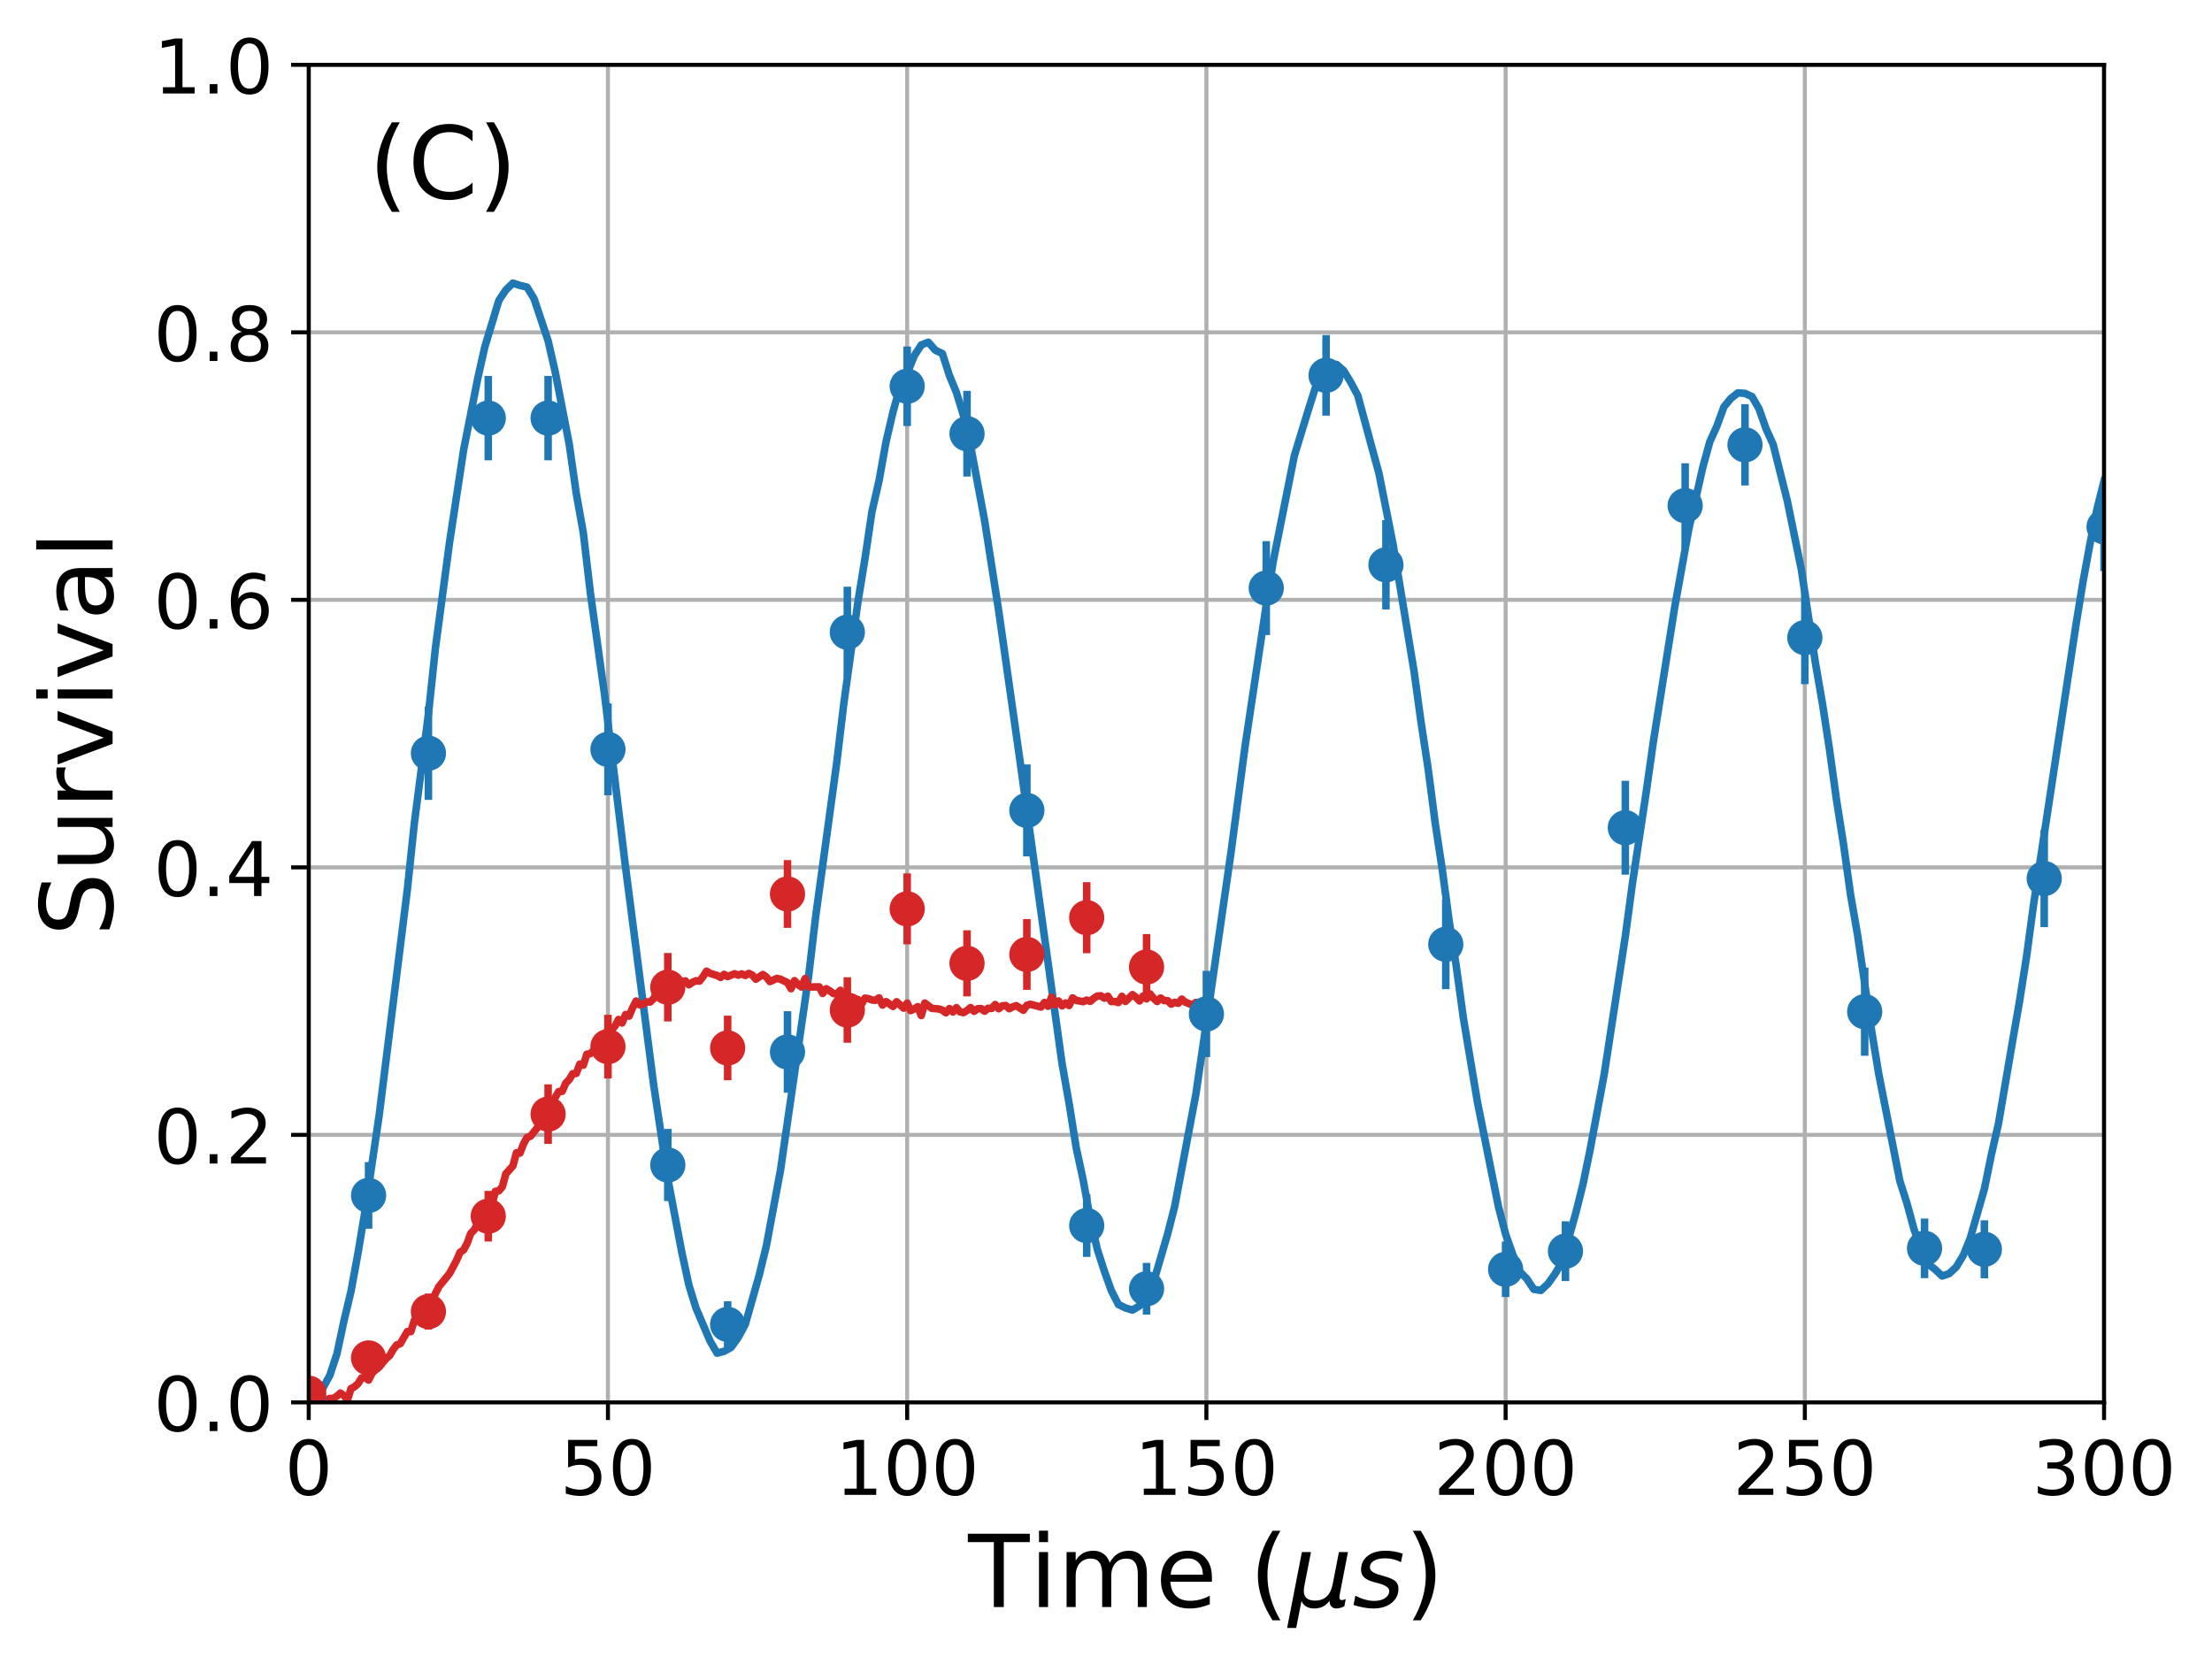 <?xml version="1.0" encoding="utf-8" standalone="no"?>
<!DOCTYPE svg PUBLIC "-//W3C//DTD SVG 1.1//EN"
  "http://www.w3.org/Graphics/SVG/1.1/DTD/svg11.dtd">
<!-- Created with matplotlib (http://matplotlib.org/) -->
<svg height="331pt" version="1.1" viewBox="0 0 440 331" width="440pt" xmlns="http://www.w3.org/2000/svg" xmlns:xlink="http://www.w3.org/1999/xlink">
 <defs>
  <style type="text/css">
*{stroke-linecap:butt;stroke-linejoin:round;}
  </style>
 </defs>
 <g id="figure_1">
  <g id="patch_1">
   <path d="M 0 331.128 
L 440.047 331.128 
L 440.047 0 
L 0 0 
z
" style="fill:none;"/>
  </g>
  <g id="axes_1">
   <g id="patch_2">
    <path d="M 61.411 279.011 
L 418.531 279.011 
L 418.531 12.899 
L 61.411 12.899 
z
" style="fill:none;"/>
   </g>
   <g id="matplotlib.axis_1">
    <g id="xtick_1">
     <g id="line2d_1">
      <path clip-path="url(#p29f4dc6e3b)" d="M 61.411 279.011 
L 61.411 12.899 
" style="fill:none;stroke:#b0b0b0;stroke-linecap:square;stroke-width:0.8;"/>
     </g>
     <g id="line2d_2">
      <defs>
       <path d="M 0 0 
L 0 3.5 
" id="m2852951ab7" style="stroke:#000000;stroke-width:0.8;"/>
      </defs>
      <g>
       <use style="stroke:#000000;stroke-width:0.8;" x="61.411" xlink:href="#m2852951ab7" y="279.011"/>
      </g>
     </g>
     <g id="text_1">
      <!-- 0 -->
      <defs>
       <path d="M 31.781 66.406 
Q 24.172 66.406 20.328 58.906 
Q 16.5 51.422 16.5 36.375 
Q 16.5 21.391 20.328 13.891 
Q 24.172 6.391 31.781 6.391 
Q 39.453 6.391 43.281 13.891 
Q 47.125 21.391 47.125 36.375 
Q 47.125 51.422 43.281 58.906 
Q 39.453 66.406 31.781 66.406 
z
M 31.781 74.219 
Q 44.047 74.219 50.516 64.516 
Q 56.984 54.828 56.984 36.375 
Q 56.984 17.969 50.516 8.266 
Q 44.047 -1.422 31.781 -1.422 
Q 19.531 -1.422 13.062 8.266 
Q 6.594 17.969 6.594 36.375 
Q 6.594 54.828 13.062 64.516 
Q 19.531 74.219 31.781 74.219 
z
" id="DejaVuSans-30"/>
      </defs>
      <g transform="translate(56.639 297.408)scale(0.15 -0.15)">
       <use xlink:href="#DejaVuSans-30"/>
      </g>
     </g>
    </g>
    <g id="xtick_2">
     <g id="line2d_3">
      <path clip-path="url(#p29f4dc6e3b)" d="M 120.931 279.011 
L 120.931 12.899 
" style="fill:none;stroke:#b0b0b0;stroke-linecap:square;stroke-width:0.8;"/>
     </g>
     <g id="line2d_4">
      <g>
       <use style="stroke:#000000;stroke-width:0.8;" x="120.931" xlink:href="#m2852951ab7" y="279.011"/>
      </g>
     </g>
     <g id="text_2">
      <!-- 50 -->
      <defs>
       <path d="M 10.797 72.906 
L 49.516 72.906 
L 49.516 64.594 
L 19.828 64.594 
L 19.828 46.734 
Q 21.969 47.469 24.109 47.828 
Q 26.266 48.188 28.422 48.188 
Q 40.625 48.188 47.75 41.5 
Q 54.891 34.812 54.891 23.391 
Q 54.891 11.625 47.562 5.094 
Q 40.234 -1.422 26.906 -1.422 
Q 22.312 -1.422 17.547 -0.641 
Q 12.797 0.141 7.719 1.703 
L 7.719 11.625 
Q 12.109 9.234 16.797 8.062 
Q 21.484 6.891 26.703 6.891 
Q 35.156 6.891 40.078 11.328 
Q 45.016 15.766 45.016 23.391 
Q 45.016 31 40.078 35.438 
Q 35.156 39.891 26.703 39.891 
Q 22.75 39.891 18.812 39.016 
Q 14.891 38.141 10.797 36.281 
z
" id="DejaVuSans-35"/>
      </defs>
      <g transform="translate(111.387 297.408)scale(0.15 -0.15)">
       <use xlink:href="#DejaVuSans-35"/>
       <use x="63.623" xlink:href="#DejaVuSans-30"/>
      </g>
     </g>
    </g>
    <g id="xtick_3">
     <g id="line2d_5">
      <path clip-path="url(#p29f4dc6e3b)" d="M 180.451 279.011 
L 180.451 12.899 
" style="fill:none;stroke:#b0b0b0;stroke-linecap:square;stroke-width:0.8;"/>
     </g>
     <g id="line2d_6">
      <g>
       <use style="stroke:#000000;stroke-width:0.8;" x="180.451" xlink:href="#m2852951ab7" y="279.011"/>
      </g>
     </g>
     <g id="text_3">
      <!-- 100 -->
      <defs>
       <path d="M 12.406 8.297 
L 28.516 8.297 
L 28.516 63.922 
L 10.984 60.406 
L 10.984 69.391 
L 28.422 72.906 
L 38.281 72.906 
L 38.281 8.297 
L 54.391 8.297 
L 54.391 0 
L 12.406 0 
z
" id="DejaVuSans-31"/>
      </defs>
      <g transform="translate(166.135 297.408)scale(0.15 -0.15)">
       <use xlink:href="#DejaVuSans-31"/>
       <use x="63.623" xlink:href="#DejaVuSans-30"/>
       <use x="127.246" xlink:href="#DejaVuSans-30"/>
      </g>
     </g>
    </g>
    <g id="xtick_4">
     <g id="line2d_7">
      <path clip-path="url(#p29f4dc6e3b)" d="M 239.971 279.011 
L 239.971 12.899 
" style="fill:none;stroke:#b0b0b0;stroke-linecap:square;stroke-width:0.8;"/>
     </g>
     <g id="line2d_8">
      <g>
       <use style="stroke:#000000;stroke-width:0.8;" x="239.971" xlink:href="#m2852951ab7" y="279.011"/>
      </g>
     </g>
     <g id="text_4">
      <!-- 150 -->
      <g transform="translate(225.655 297.408)scale(0.15 -0.15)">
       <use xlink:href="#DejaVuSans-31"/>
       <use x="63.623" xlink:href="#DejaVuSans-35"/>
       <use x="127.246" xlink:href="#DejaVuSans-30"/>
      </g>
     </g>
    </g>
    <g id="xtick_5">
     <g id="line2d_9">
      <path clip-path="url(#p29f4dc6e3b)" d="M 299.491 279.011 
L 299.491 12.899 
" style="fill:none;stroke:#b0b0b0;stroke-linecap:square;stroke-width:0.8;"/>
     </g>
     <g id="line2d_10">
      <g>
       <use style="stroke:#000000;stroke-width:0.8;" x="299.491" xlink:href="#m2852951ab7" y="279.011"/>
      </g>
     </g>
     <g id="text_5">
      <!-- 200 -->
      <defs>
       <path d="M 19.188 8.297 
L 53.609 8.297 
L 53.609 0 
L 7.328 0 
L 7.328 8.297 
Q 12.938 14.109 22.625 23.891 
Q 32.328 33.688 34.812 36.531 
Q 39.547 41.844 41.422 45.531 
Q 43.312 49.219 43.312 52.781 
Q 43.312 58.594 39.234 62.25 
Q 35.156 65.922 28.609 65.922 
Q 23.969 65.922 18.812 64.312 
Q 13.672 62.703 7.812 59.422 
L 7.812 69.391 
Q 13.766 71.781 18.938 73 
Q 24.125 74.219 28.422 74.219 
Q 39.75 74.219 46.484 68.547 
Q 53.219 62.891 53.219 53.422 
Q 53.219 48.922 51.531 44.891 
Q 49.859 40.875 45.406 35.406 
Q 44.188 33.984 37.641 27.219 
Q 31.109 20.453 19.188 8.297 
z
" id="DejaVuSans-32"/>
      </defs>
      <g transform="translate(285.175 297.408)scale(0.15 -0.15)">
       <use xlink:href="#DejaVuSans-32"/>
       <use x="63.623" xlink:href="#DejaVuSans-30"/>
       <use x="127.246" xlink:href="#DejaVuSans-30"/>
      </g>
     </g>
    </g>
    <g id="xtick_6">
     <g id="line2d_11">
      <path clip-path="url(#p29f4dc6e3b)" d="M 359.011 279.011 
L 359.011 12.899 
" style="fill:none;stroke:#b0b0b0;stroke-linecap:square;stroke-width:0.8;"/>
     </g>
     <g id="line2d_12">
      <g>
       <use style="stroke:#000000;stroke-width:0.8;" x="359.011" xlink:href="#m2852951ab7" y="279.011"/>
      </g>
     </g>
     <g id="text_6">
      <!-- 250 -->
      <g transform="translate(344.695 297.408)scale(0.15 -0.15)">
       <use xlink:href="#DejaVuSans-32"/>
       <use x="63.623" xlink:href="#DejaVuSans-35"/>
       <use x="127.246" xlink:href="#DejaVuSans-30"/>
      </g>
     </g>
    </g>
    <g id="xtick_7">
     <g id="line2d_13">
      <path clip-path="url(#p29f4dc6e3b)" d="M 418.531 279.011 
L 418.531 12.899 
" style="fill:none;stroke:#b0b0b0;stroke-linecap:square;stroke-width:0.8;"/>
     </g>
     <g id="line2d_14">
      <g>
       <use style="stroke:#000000;stroke-width:0.8;" x="418.531" xlink:href="#m2852951ab7" y="279.011"/>
      </g>
     </g>
     <g id="text_7">
      <!-- 300 -->
      <defs>
       <path d="M 40.578 39.312 
Q 47.656 37.797 51.625 33 
Q 55.609 28.219 55.609 21.188 
Q 55.609 10.406 48.188 4.484 
Q 40.766 -1.422 27.094 -1.422 
Q 22.516 -1.422 17.656 -0.516 
Q 12.797 0.391 7.625 2.203 
L 7.625 11.719 
Q 11.719 9.328 16.594 8.109 
Q 21.484 6.891 26.812 6.891 
Q 36.078 6.891 40.938 10.547 
Q 45.797 14.203 45.797 21.188 
Q 45.797 27.641 41.281 31.266 
Q 36.766 34.906 28.719 34.906 
L 20.219 34.906 
L 20.219 43.016 
L 29.109 43.016 
Q 36.375 43.016 40.234 45.922 
Q 44.094 48.828 44.094 54.297 
Q 44.094 59.906 40.109 62.906 
Q 36.141 65.922 28.719 65.922 
Q 24.656 65.922 20.016 65.031 
Q 15.375 64.156 9.812 62.312 
L 9.812 71.094 
Q 15.438 72.656 20.344 73.438 
Q 25.25 74.219 29.594 74.219 
Q 40.828 74.219 47.359 69.109 
Q 53.906 64.016 53.906 55.328 
Q 53.906 49.266 50.438 45.094 
Q 46.969 40.922 40.578 39.312 
z
" id="DejaVuSans-33"/>
      </defs>
      <g transform="translate(404.215 297.408)scale(0.15 -0.15)">
       <use xlink:href="#DejaVuSans-33"/>
       <use x="63.623" xlink:href="#DejaVuSans-30"/>
       <use x="127.246" xlink:href="#DejaVuSans-30"/>
      </g>
     </g>
    </g>
    <g id="text_8">
     <!-- Time ($\mu s$) -->
     <defs>
      <path d="M -0.297 72.906 
L 61.375 72.906 
L 61.375 64.594 
L 35.5 64.594 
L 35.5 0 
L 25.594 0 
L 25.594 64.594 
L -0.297 64.594 
z
" id="DejaVuSans-54"/>
      <path d="M 9.422 54.688 
L 18.406 54.688 
L 18.406 0 
L 9.422 0 
z
M 9.422 75.984 
L 18.406 75.984 
L 18.406 64.594 
L 9.422 64.594 
z
" id="DejaVuSans-69"/>
      <path d="M 52 44.188 
Q 55.375 50.25 60.062 53.125 
Q 64.75 56 71.094 56 
Q 79.641 56 84.281 50.016 
Q 88.922 44.047 88.922 33.016 
L 88.922 0 
L 79.891 0 
L 79.891 32.719 
Q 79.891 40.578 77.094 44.375 
Q 74.312 48.188 68.609 48.188 
Q 61.625 48.188 57.562 43.547 
Q 53.516 38.922 53.516 30.906 
L 53.516 0 
L 44.484 0 
L 44.484 32.719 
Q 44.484 40.625 41.703 44.406 
Q 38.922 48.188 33.109 48.188 
Q 26.219 48.188 22.156 43.531 
Q 18.109 38.875 18.109 30.906 
L 18.109 0 
L 9.078 0 
L 9.078 54.688 
L 18.109 54.688 
L 18.109 46.188 
Q 21.188 51.219 25.484 53.609 
Q 29.781 56 35.688 56 
Q 41.656 56 45.828 52.969 
Q 50 49.953 52 44.188 
z
" id="DejaVuSans-6d"/>
      <path d="M 56.203 29.594 
L 56.203 25.203 
L 14.891 25.203 
Q 15.484 15.922 20.484 11.062 
Q 25.484 6.203 34.422 6.203 
Q 39.594 6.203 44.453 7.469 
Q 49.312 8.734 54.109 11.281 
L 54.109 2.781 
Q 49.266 0.734 44.188 -0.344 
Q 39.109 -1.422 33.891 -1.422 
Q 20.797 -1.422 13.156 6.188 
Q 5.516 13.812 5.516 26.812 
Q 5.516 40.234 12.766 48.109 
Q 20.016 56 32.328 56 
Q 43.359 56 49.781 48.891 
Q 56.203 41.797 56.203 29.594 
z
M 47.219 32.234 
Q 47.125 39.594 43.094 43.984 
Q 39.062 48.391 32.422 48.391 
Q 24.906 48.391 20.391 44.141 
Q 15.875 39.891 15.188 32.172 
z
" id="DejaVuSans-65"/>
      <path id="DejaVuSans-20"/>
      <path d="M 31 75.875 
Q 24.469 64.656 21.281 53.656 
Q 18.109 42.672 18.109 31.391 
Q 18.109 20.125 21.312 9.062 
Q 24.516 -2 31 -13.188 
L 23.188 -13.188 
Q 15.875 -1.703 12.234 9.375 
Q 8.594 20.453 8.594 31.391 
Q 8.594 42.281 12.203 53.312 
Q 15.828 64.359 23.188 75.875 
z
" id="DejaVuSans-28"/>
      <path d="M -1.312 -20.797 
L 13.375 54.688 
L 22.406 54.688 
L 15.766 20.656 
Q 15.578 19.625 15.422 18.359 
Q 15.281 17.094 15.281 15.828 
Q 15.281 11.281 18.141 8.828 
Q 21 6.391 26.312 6.391 
Q 33.547 6.391 37.984 10.484 
Q 42.438 14.594 44 22.797 
L 50.203 54.688 
L 59.188 54.688 
L 51.031 12.641 
Q 50.828 11.719 50.75 11.031 
Q 50.688 10.359 50.688 9.812 
Q 50.688 8.297 51.297 7.594 
Q 51.906 6.891 53.219 6.891 
Q 53.719 6.891 54.562 7.125 
Q 55.422 7.375 56.984 8.016 
L 55.609 0.781 
Q 53.469 -0.297 51.516 -0.859 
Q 49.562 -1.422 47.703 -1.422 
Q 44.484 -1.422 42.656 0.625 
Q 40.828 2.688 40.828 6.297 
Q 38.094 2.391 34.297 0.484 
Q 30.516 -1.422 25.391 -1.422 
Q 20.844 -1.422 17.453 0.672 
Q 14.062 2.781 12.984 6.203 
L 7.719 -20.797 
z
" id="DejaVuSans-Oblique-3bc"/>
      <path d="M 50 53.078 
L 48.297 44.578 
Q 44.734 46.531 40.766 47.5 
Q 36.812 48.484 32.625 48.484 
Q 25.531 48.484 21.453 46.062 
Q 17.391 43.656 17.391 39.5 
Q 17.391 34.672 26.859 32.078 
Q 27.594 31.891 27.938 31.781 
L 30.812 30.906 
Q 39.797 28.422 42.797 25.688 
Q 45.797 22.953 45.797 18.219 
Q 45.797 9.516 38.891 4.047 
Q 31.984 -1.422 20.797 -1.422 
Q 16.453 -1.422 11.672 -0.578 
Q 6.891 0.25 1.125 2 
L 2.875 11.281 
Q 7.812 8.734 12.594 7.422 
Q 17.391 6.109 21.781 6.109 
Q 28.375 6.109 32.5 8.938 
Q 36.625 11.766 36.625 16.109 
Q 36.625 20.797 25.781 23.688 
L 24.859 23.922 
L 21.781 24.703 
Q 14.938 26.516 11.766 29.469 
Q 8.594 32.422 8.594 37.016 
Q 8.594 45.75 15.156 50.875 
Q 21.734 56 33.016 56 
Q 37.453 56 41.672 55.266 
Q 45.906 54.547 50 53.078 
z
" id="DejaVuSans-Oblique-73"/>
      <path d="M 8.016 75.875 
L 15.828 75.875 
Q 23.141 64.359 26.781 53.312 
Q 30.422 42.281 30.422 31.391 
Q 30.422 20.453 26.781 9.375 
Q 23.141 -1.703 15.828 -13.188 
L 8.016 -13.188 
Q 14.5 -2 17.703 9.062 
Q 20.906 20.125 20.906 31.391 
Q 20.906 42.672 17.703 53.656 
Q 14.5 64.656 8.016 75.875 
z
" id="DejaVuSans-29"/>
     </defs>
     <g transform="translate(192.571 319.728)scale(0.2 -0.2)">
      <use transform="translate(0 0.016)" xlink:href="#DejaVuSans-54"/>
      <use transform="translate(61.084 0.016)" xlink:href="#DejaVuSans-69"/>
      <use transform="translate(88.867 0.016)" xlink:href="#DejaVuSans-6d"/>
      <use transform="translate(186.279 0.016)" xlink:href="#DejaVuSans-65"/>
      <use transform="translate(247.803 0.016)" xlink:href="#DejaVuSans-20"/>
      <use transform="translate(279.59 0.016)" xlink:href="#DejaVuSans-28"/>
      <use transform="translate(318.604 0.016)" xlink:href="#DejaVuSans-Oblique-3bc"/>
      <use transform="translate(382.227 0.016)" xlink:href="#DejaVuSans-Oblique-73"/>
      <use transform="translate(434.326 0.016)" xlink:href="#DejaVuSans-29"/>
     </g>
    </g>
   </g>
   <g id="matplotlib.axis_2">
    <g id="ytick_1">
     <g id="line2d_15">
      <path clip-path="url(#p29f4dc6e3b)" d="M 61.411 279.011 
L 418.531 279.011 
" style="fill:none;stroke:#b0b0b0;stroke-linecap:square;stroke-width:0.8;"/>
     </g>
     <g id="line2d_16">
      <defs>
       <path d="M 0 0 
L -3.5 0 
" id="m4c65e59583" style="stroke:#000000;stroke-width:0.8;"/>
      </defs>
      <g>
       <use style="stroke:#000000;stroke-width:0.8;" x="61.411" xlink:href="#m4c65e59583" y="279.011"/>
      </g>
     </g>
     <g id="text_9">
      <!-- 0.0 -->
      <defs>
       <path d="M 10.688 12.406 
L 21 12.406 
L 21 0 
L 10.688 0 
z
" id="DejaVuSans-2e"/>
      </defs>
      <g transform="translate(30.556 284.71)scale(0.15 -0.15)">
       <use xlink:href="#DejaVuSans-30"/>
       <use x="63.623" xlink:href="#DejaVuSans-2e"/>
       <use x="95.41" xlink:href="#DejaVuSans-30"/>
      </g>
     </g>
    </g>
    <g id="ytick_2">
     <g id="line2d_17">
      <path clip-path="url(#p29f4dc6e3b)" d="M 61.411 225.788 
L 418.531 225.788 
" style="fill:none;stroke:#b0b0b0;stroke-linecap:square;stroke-width:0.8;"/>
     </g>
     <g id="line2d_18">
      <g>
       <use style="stroke:#000000;stroke-width:0.8;" x="61.411" xlink:href="#m4c65e59583" y="225.788"/>
      </g>
     </g>
     <g id="text_10">
      <!-- 0.2 -->
      <g transform="translate(30.556 231.487)scale(0.15 -0.15)">
       <use xlink:href="#DejaVuSans-30"/>
       <use x="63.623" xlink:href="#DejaVuSans-2e"/>
       <use x="95.41" xlink:href="#DejaVuSans-32"/>
      </g>
     </g>
    </g>
    <g id="ytick_3">
     <g id="line2d_19">
      <path clip-path="url(#p29f4dc6e3b)" d="M 61.411 172.566 
L 418.531 172.566 
" style="fill:none;stroke:#b0b0b0;stroke-linecap:square;stroke-width:0.8;"/>
     </g>
     <g id="line2d_20">
      <g>
       <use style="stroke:#000000;stroke-width:0.8;" x="61.411" xlink:href="#m4c65e59583" y="172.566"/>
      </g>
     </g>
     <g id="text_11">
      <!-- 0.4 -->
      <defs>
       <path d="M 37.797 64.312 
L 12.891 25.391 
L 37.797 25.391 
z
M 35.203 72.906 
L 47.609 72.906 
L 47.609 25.391 
L 58.016 25.391 
L 58.016 17.188 
L 47.609 17.188 
L 47.609 0 
L 37.797 0 
L 37.797 17.188 
L 4.891 17.188 
L 4.891 26.703 
z
" id="DejaVuSans-34"/>
      </defs>
      <g transform="translate(30.556 178.265)scale(0.15 -0.15)">
       <use xlink:href="#DejaVuSans-30"/>
       <use x="63.623" xlink:href="#DejaVuSans-2e"/>
       <use x="95.41" xlink:href="#DejaVuSans-34"/>
      </g>
     </g>
    </g>
    <g id="ytick_4">
     <g id="line2d_21">
      <path clip-path="url(#p29f4dc6e3b)" d="M 61.411 119.344 
L 418.531 119.344 
" style="fill:none;stroke:#b0b0b0;stroke-linecap:square;stroke-width:0.8;"/>
     </g>
     <g id="line2d_22">
      <g>
       <use style="stroke:#000000;stroke-width:0.8;" x="61.411" xlink:href="#m4c65e59583" y="119.344"/>
      </g>
     </g>
     <g id="text_12">
      <!-- 0.6 -->
      <defs>
       <path d="M 33.016 40.375 
Q 26.375 40.375 22.484 35.828 
Q 18.609 31.297 18.609 23.391 
Q 18.609 15.531 22.484 10.953 
Q 26.375 6.391 33.016 6.391 
Q 39.656 6.391 43.531 10.953 
Q 47.406 15.531 47.406 23.391 
Q 47.406 31.297 43.531 35.828 
Q 39.656 40.375 33.016 40.375 
z
M 52.594 71.297 
L 52.594 62.312 
Q 48.875 64.062 45.094 64.984 
Q 41.312 65.922 37.594 65.922 
Q 27.828 65.922 22.672 59.328 
Q 17.531 52.734 16.797 39.406 
Q 19.672 43.656 24.016 45.922 
Q 28.375 48.188 33.594 48.188 
Q 44.578 48.188 50.953 41.516 
Q 57.328 34.859 57.328 23.391 
Q 57.328 12.156 50.688 5.359 
Q 44.047 -1.422 33.016 -1.422 
Q 20.359 -1.422 13.672 8.266 
Q 6.984 17.969 6.984 36.375 
Q 6.984 53.656 15.188 63.938 
Q 23.391 74.219 37.203 74.219 
Q 40.922 74.219 44.703 73.484 
Q 48.484 72.75 52.594 71.297 
z
" id="DejaVuSans-36"/>
      </defs>
      <g transform="translate(30.556 125.042)scale(0.15 -0.15)">
       <use xlink:href="#DejaVuSans-30"/>
       <use x="63.623" xlink:href="#DejaVuSans-2e"/>
       <use x="95.41" xlink:href="#DejaVuSans-36"/>
      </g>
     </g>
    </g>
    <g id="ytick_5">
     <g id="line2d_23">
      <path clip-path="url(#p29f4dc6e3b)" d="M 61.411 66.121 
L 418.531 66.121 
" style="fill:none;stroke:#b0b0b0;stroke-linecap:square;stroke-width:0.8;"/>
     </g>
     <g id="line2d_24">
      <g>
       <use style="stroke:#000000;stroke-width:0.8;" x="61.411" xlink:href="#m4c65e59583" y="66.121"/>
      </g>
     </g>
     <g id="text_13">
      <!-- 0.8 -->
      <defs>
       <path d="M 31.781 34.625 
Q 24.75 34.625 20.719 30.859 
Q 16.703 27.094 16.703 20.516 
Q 16.703 13.922 20.719 10.156 
Q 24.75 6.391 31.781 6.391 
Q 38.812 6.391 42.859 10.172 
Q 46.922 13.969 46.922 20.516 
Q 46.922 27.094 42.891 30.859 
Q 38.875 34.625 31.781 34.625 
z
M 21.922 38.812 
Q 15.578 40.375 12.031 44.719 
Q 8.5 49.078 8.5 55.328 
Q 8.5 64.062 14.719 69.141 
Q 20.953 74.219 31.781 74.219 
Q 42.672 74.219 48.875 69.141 
Q 55.078 64.062 55.078 55.328 
Q 55.078 49.078 51.531 44.719 
Q 48 40.375 41.703 38.812 
Q 48.828 37.156 52.797 32.312 
Q 56.781 27.484 56.781 20.516 
Q 56.781 9.906 50.312 4.234 
Q 43.844 -1.422 31.781 -1.422 
Q 19.734 -1.422 13.25 4.234 
Q 6.781 9.906 6.781 20.516 
Q 6.781 27.484 10.781 32.312 
Q 14.797 37.156 21.922 38.812 
z
M 18.312 54.391 
Q 18.312 48.734 21.844 45.562 
Q 25.391 42.391 31.781 42.391 
Q 38.141 42.391 41.719 45.562 
Q 45.312 48.734 45.312 54.391 
Q 45.312 60.062 41.719 63.234 
Q 38.141 66.406 31.781 66.406 
Q 25.391 66.406 21.844 63.234 
Q 18.312 60.062 18.312 54.391 
z
" id="DejaVuSans-38"/>
      </defs>
      <g transform="translate(30.556 71.82)scale(0.15 -0.15)">
       <use xlink:href="#DejaVuSans-30"/>
       <use x="63.623" xlink:href="#DejaVuSans-2e"/>
       <use x="95.41" xlink:href="#DejaVuSans-38"/>
      </g>
     </g>
    </g>
    <g id="ytick_6">
     <g id="line2d_25">
      <path clip-path="url(#p29f4dc6e3b)" d="M 61.411 12.899 
L 418.531 12.899 
" style="fill:none;stroke:#b0b0b0;stroke-linecap:square;stroke-width:0.8;"/>
     </g>
     <g id="line2d_26">
      <g>
       <use style="stroke:#000000;stroke-width:0.8;" x="61.411" xlink:href="#m4c65e59583" y="12.899"/>
      </g>
     </g>
     <g id="text_14">
      <!-- 1.0 -->
      <g transform="translate(30.556 18.598)scale(0.15 -0.15)">
       <use xlink:href="#DejaVuSans-31"/>
       <use x="63.623" xlink:href="#DejaVuSans-2e"/>
       <use x="95.41" xlink:href="#DejaVuSans-30"/>
      </g>
     </g>
    </g>
    <g id="text_15">
     <!-- Survival -->
     <defs>
      <path d="M 53.516 70.516 
L 53.516 60.891 
Q 47.906 63.578 42.922 64.891 
Q 37.938 66.219 33.297 66.219 
Q 25.25 66.219 20.875 63.094 
Q 16.5 59.969 16.5 54.203 
Q 16.5 49.359 19.406 46.891 
Q 22.312 44.438 30.422 42.922 
L 36.375 41.703 
Q 47.406 39.594 52.656 34.297 
Q 57.906 29 57.906 20.125 
Q 57.906 9.516 50.797 4.047 
Q 43.703 -1.422 29.984 -1.422 
Q 24.812 -1.422 18.969 -0.25 
Q 13.141 0.922 6.891 3.219 
L 6.891 13.375 
Q 12.891 10.016 18.656 8.297 
Q 24.422 6.594 29.984 6.594 
Q 38.422 6.594 43.016 9.906 
Q 47.609 13.234 47.609 19.391 
Q 47.609 24.75 44.312 27.781 
Q 41.016 30.812 33.5 32.328 
L 27.484 33.5 
Q 16.453 35.688 11.516 40.375 
Q 6.594 45.062 6.594 53.422 
Q 6.594 63.094 13.406 68.656 
Q 20.219 74.219 32.172 74.219 
Q 37.312 74.219 42.625 73.281 
Q 47.953 72.359 53.516 70.516 
z
" id="DejaVuSans-53"/>
      <path d="M 8.5 21.578 
L 8.5 54.688 
L 17.484 54.688 
L 17.484 21.922 
Q 17.484 14.156 20.5 10.266 
Q 23.531 6.391 29.594 6.391 
Q 36.859 6.391 41.078 11.031 
Q 45.312 15.672 45.312 23.688 
L 45.312 54.688 
L 54.297 54.688 
L 54.297 0 
L 45.312 0 
L 45.312 8.406 
Q 42.047 3.422 37.719 1 
Q 33.406 -1.422 27.688 -1.422 
Q 18.266 -1.422 13.375 4.438 
Q 8.5 10.297 8.5 21.578 
z
M 31.109 56 
z
" id="DejaVuSans-75"/>
      <path d="M 41.109 46.297 
Q 39.594 47.172 37.812 47.578 
Q 36.031 48 33.891 48 
Q 26.266 48 22.188 43.047 
Q 18.109 38.094 18.109 28.812 
L 18.109 0 
L 9.078 0 
L 9.078 54.688 
L 18.109 54.688 
L 18.109 46.188 
Q 20.953 51.172 25.484 53.578 
Q 30.031 56 36.531 56 
Q 37.453 56 38.578 55.875 
Q 39.703 55.766 41.062 55.516 
z
" id="DejaVuSans-72"/>
      <path d="M 2.984 54.688 
L 12.5 54.688 
L 29.594 8.797 
L 46.688 54.688 
L 56.203 54.688 
L 35.688 0 
L 23.484 0 
z
" id="DejaVuSans-76"/>
      <path d="M 34.281 27.484 
Q 23.391 27.484 19.188 25 
Q 14.984 22.516 14.984 16.5 
Q 14.984 11.719 18.141 8.906 
Q 21.297 6.109 26.703 6.109 
Q 34.188 6.109 38.703 11.406 
Q 43.219 16.703 43.219 25.484 
L 43.219 27.484 
z
M 52.203 31.203 
L 52.203 0 
L 43.219 0 
L 43.219 8.297 
Q 40.141 3.328 35.547 0.953 
Q 30.953 -1.422 24.312 -1.422 
Q 15.922 -1.422 10.953 3.297 
Q 6 8.016 6 15.922 
Q 6 25.141 12.172 29.828 
Q 18.359 34.516 30.609 34.516 
L 43.219 34.516 
L 43.219 35.406 
Q 43.219 41.609 39.141 45 
Q 35.062 48.391 27.688 48.391 
Q 23 48.391 18.547 47.266 
Q 14.109 46.141 10.016 43.891 
L 10.016 52.203 
Q 14.938 54.109 19.578 55.047 
Q 24.219 56 28.609 56 
Q 40.484 56 46.344 49.844 
Q 52.203 43.703 52.203 31.203 
z
" id="DejaVuSans-61"/>
      <path d="M 9.422 75.984 
L 18.406 75.984 
L 18.406 0 
L 9.422 0 
z
" id="DejaVuSans-6c"/>
     </defs>
     <g transform="translate(22.397 186.274)rotate(-90)scale(0.2 -0.2)">
      <use xlink:href="#DejaVuSans-53"/>
      <use x="63.477" xlink:href="#DejaVuSans-75"/>
      <use x="126.855" xlink:href="#DejaVuSans-72"/>
      <use x="167.969" xlink:href="#DejaVuSans-76"/>
      <use x="227.148" xlink:href="#DejaVuSans-69"/>
      <use x="254.932" xlink:href="#DejaVuSans-76"/>
      <use x="314.111" xlink:href="#DejaVuSans-61"/>
      <use x="375.391" xlink:href="#DejaVuSans-6c"/>
     </g>
    </g>
   </g>
   <g id="LineCollection_1">
    <path clip-path="url(#p29f4dc6e3b)" d="M 61.411 279.011 
L 61.411 277.674 
" style="fill:none;stroke:#1f77b4;stroke-width:1.5;"/>
    <path clip-path="url(#p29f4dc6e3b)" d="M 73.315 244.454 
L 73.315 231.2 
" style="fill:none;stroke:#1f77b4;stroke-width:1.5;"/>
    <path clip-path="url(#p29f4dc6e3b)" d="M 85.219 159.138 
L 85.219 140.56 
" style="fill:none;stroke:#1f77b4;stroke-width:1.5;"/>
    <path clip-path="url(#p29f4dc6e3b)" d="M 97.123 91.575 
L 97.123 74.785 
" style="fill:none;stroke:#1f77b4;stroke-width:1.5;"/>
    <path clip-path="url(#p29f4dc6e3b)" d="M 109.027 91.575 
L 109.027 74.785 
" style="fill:none;stroke:#1f77b4;stroke-width:1.5;"/>
    <path clip-path="url(#p29f4dc6e3b)" d="M 120.931 158.229 
L 120.931 139.957 
" style="fill:none;stroke:#1f77b4;stroke-width:1.5;"/>
    <path clip-path="url(#p29f4dc6e3b)" d="M 132.835 238.953 
L 132.835 224.599 
" style="fill:none;stroke:#1f77b4;stroke-width:1.5;"/>
    <path clip-path="url(#p29f4dc6e3b)" d="M 144.739 268.09 
L 144.739 258.885 
" style="fill:none;stroke:#1f77b4;stroke-width:1.5;"/>
    <path clip-path="url(#p29f4dc6e3b)" d="M 156.643 217.392 
L 156.643 201.176 
" style="fill:none;stroke:#1f77b4;stroke-width:1.5;"/>
    <path clip-path="url(#p29f4dc6e3b)" d="M 168.547 134.829 
L 168.547 116.722 
" style="fill:none;stroke:#1f77b4;stroke-width:1.5;"/>
    <path clip-path="url(#p29f4dc6e3b)" d="M 180.451 84.758 
L 180.451 68.929 
" style="fill:none;stroke:#1f77b4;stroke-width:1.5;"/>
    <path clip-path="url(#p29f4dc6e3b)" d="M 192.355 94.818 
L 192.355 77.753 
" style="fill:none;stroke:#1f77b4;stroke-width:1.5;"/>
    <path clip-path="url(#p29f4dc6e3b)" d="M 204.259 170.376 
L 204.259 152.091 
" style="fill:none;stroke:#1f77b4;stroke-width:1.5;"/>
    <path clip-path="url(#p29f4dc6e3b)" d="M 216.163 250.06 
L 216.163 237.596 
" style="fill:none;stroke:#1f77b4;stroke-width:1.5;"/>
    <path clip-path="url(#p29f4dc6e3b)" d="M 228.067 261.546 
L 228.067 251.263 
" style="fill:none;stroke:#1f77b4;stroke-width:1.5;"/>
    <path clip-path="url(#p29f4dc6e3b)" d="M 239.971 210.311 
L 239.971 193.151 
" style="fill:none;stroke:#1f77b4;stroke-width:1.5;"/>
    <path clip-path="url(#p29f4dc6e3b)" d="M 251.875 126.346 
L 251.875 107.653 
" style="fill:none;stroke:#1f77b4;stroke-width:1.5;"/>
    <path clip-path="url(#p29f4dc6e3b)" d="M 263.779 82.692 
L 263.779 66.658 
" style="fill:none;stroke:#1f77b4;stroke-width:1.5;"/>
    <path clip-path="url(#p29f4dc6e3b)" d="M 275.683 121.257 
L 275.683 103.491 
" style="fill:none;stroke:#1f77b4;stroke-width:1.5;"/>
    <path clip-path="url(#p29f4dc6e3b)" d="M 287.587 196.795 
L 287.587 178.94 
" style="fill:none;stroke:#1f77b4;stroke-width:1.5;"/>
    <path clip-path="url(#p29f4dc6e3b)" d="M 299.491 258.055 
L 299.491 247.003 
" style="fill:none;stroke:#1f77b4;stroke-width:1.5;"/>
    <path clip-path="url(#p29f4dc6e3b)" d="M 311.395 254.874 
L 311.395 242.972 
" style="fill:none;stroke:#1f77b4;stroke-width:1.5;"/>
    <path clip-path="url(#p29f4dc6e3b)" d="M 323.299 174.014 
L 323.299 155.338 
" style="fill:none;stroke:#1f77b4;stroke-width:1.5;"/>
    <path clip-path="url(#p29f4dc6e3b)" d="M 335.203 109.026 
L 335.203 92.164 
" style="fill:none;stroke:#1f77b4;stroke-width:1.5;"/>
    <path clip-path="url(#p29f4dc6e3b)" d="M 347.107 96.586 
L 347.107 80.412 
" style="fill:none;stroke:#1f77b4;stroke-width:1.5;"/>
    <path clip-path="url(#p29f4dc6e3b)" d="M 359.011 136.117 
L 359.011 117.588 
" style="fill:none;stroke:#1f77b4;stroke-width:1.5;"/>
    <path clip-path="url(#p29f4dc6e3b)" d="M 370.915 210.052 
L 370.915 192.504 
" style="fill:none;stroke:#1f77b4;stroke-width:1.5;"/>
    <path clip-path="url(#p29f4dc6e3b)" d="M 382.819 254.283 
L 382.819 242.429 
" style="fill:none;stroke:#1f77b4;stroke-width:1.5;"/>
    <path clip-path="url(#p29f4dc6e3b)" d="M 394.723 254.317 
L 394.723 242.773 
" style="fill:none;stroke:#1f77b4;stroke-width:1.5;"/>
    <path clip-path="url(#p29f4dc6e3b)" d="M 406.627 184.464 
L 406.627 165.103 
" style="fill:none;stroke:#1f77b4;stroke-width:1.5;"/>
    <path clip-path="url(#p29f4dc6e3b)" d="M 418.531 113.609 
L 418.531 96.024 
" style="fill:none;stroke:#1f77b4;stroke-width:1.5;"/>
   </g>
   <g id="LineCollection_2">
    <path clip-path="url(#p29f4dc6e3b)" d="M 61.411 278.275 
L 61.411 276.081 
" style="fill:none;stroke:#d62728;stroke-width:1.5;"/>
    <path clip-path="url(#p29f4dc6e3b)" d="M 73.315 272.705 
L 73.315 267.627 
" style="fill:none;stroke:#d62728;stroke-width:1.5;"/>
    <path clip-path="url(#p29f4dc6e3b)" d="M 85.219 264.521 
L 85.219 257.353 
" style="fill:none;stroke:#d62728;stroke-width:1.5;"/>
    <path clip-path="url(#p29f4dc6e3b)" d="M 97.123 246.995 
L 97.123 236.93 
" style="fill:none;stroke:#d62728;stroke-width:1.5;"/>
    <path clip-path="url(#p29f4dc6e3b)" d="M 109.027 227.574 
L 109.027 215.731 
" style="fill:none;stroke:#d62728;stroke-width:1.5;"/>
    <path clip-path="url(#p29f4dc6e3b)" d="M 120.931 214.565 
L 120.931 201.891 
" style="fill:none;stroke:#d62728;stroke-width:1.5;"/>
    <path clip-path="url(#p29f4dc6e3b)" d="M 132.835 203.217 
L 132.835 189.604 
" style="fill:none;stroke:#d62728;stroke-width:1.5;"/>
    <path clip-path="url(#p29f4dc6e3b)" d="M 144.739 214.922 
L 144.739 202.076 
" style="fill:none;stroke:#d62728;stroke-width:1.5;"/>
    <path clip-path="url(#p29f4dc6e3b)" d="M 156.643 184.602 
L 156.643 171.117 
" style="fill:none;stroke:#d62728;stroke-width:1.5;"/>
    <path clip-path="url(#p29f4dc6e3b)" d="M 168.547 207.458 
L 168.547 194.435 
" style="fill:none;stroke:#d62728;stroke-width:1.5;"/>
    <path clip-path="url(#p29f4dc6e3b)" d="M 180.451 187.868 
L 180.451 173.775 
" style="fill:none;stroke:#d62728;stroke-width:1.5;"/>
    <path clip-path="url(#p29f4dc6e3b)" d="M 192.355 198.234 
L 192.355 185.083 
" style="fill:none;stroke:#d62728;stroke-width:1.5;"/>
    <path clip-path="url(#p29f4dc6e3b)" d="M 204.259 196.93 
L 204.259 182.847 
" style="fill:none;stroke:#d62728;stroke-width:1.5;"/>
    <path clip-path="url(#p29f4dc6e3b)" d="M 216.163 189.649 
L 216.163 175.503 
" style="fill:none;stroke:#d62728;stroke-width:1.5;"/>
    <path clip-path="url(#p29f4dc6e3b)" d="M 228.067 198.957 
L 228.067 185.834 
" style="fill:none;stroke:#d62728;stroke-width:1.5;"/>
   </g>
   <g id="line2d_27">
    <path clip-path="url(#p29f4dc6e3b)" d="M 61.411 278.571 
L 62.811 278.04 
L 64.212 276.191 
L 65.612 273.614 
L 67.013 269.389 
L 68.413 262.802 
L 69.814 256.928 
L 71.214 249.29 
L 72.615 240.899 
L 75.416 221.926 
L 81.018 177.06 
L 82.418 163.789 
L 85.219 142.091 
L 86.619 128.889 
L 89.42 107.918 
L 92.221 89.503 
L 95.022 75.331 
L 96.423 69.074 
L 99.224 59.78 
L 100.624 57.695 
L 102.025 56.32 
L 103.425 56.791 
L 104.826 57.116 
L 106.226 59.411 
L 109.027 67.799 
L 110.427 73.93 
L 113.228 88.372 
L 114.629 98.167 
L 116.029 105.997 
L 117.43 117.924 
L 120.231 138.016 
L 124.432 172.554 
L 130.034 215.917 
L 132.835 234.505 
L 135.636 249.219 
L 137.036 255.694 
L 138.437 260.239 
L 141.238 266.792 
L 142.638 269.217 
L 144.039 268.84 
L 145.439 268.054 
L 146.84 266.1 
L 148.24 263.507 
L 151.041 253.591 
L 152.442 247.856 
L 155.242 232.858 
L 160.844 194.214 
L 162.245 182.383 
L 166.446 151.681 
L 167.847 139.951 
L 170.648 119.782 
L 172.048 111.194 
L 173.449 101.781 
L 174.849 95.677 
L 176.25 87.857 
L 177.65 81.904 
L 179.05 76.79 
L 180.451 74.306 
L 181.851 70.799 
L 183.252 68.629 
L 184.652 68.085 
L 186.053 69.674 
L 187.453 70.343 
L 188.854 74.714 
L 190.254 78.109 
L 191.655 82.679 
L 193.055 88.633 
L 195.856 103.594 
L 198.657 121.543 
L 202.858 151.121 
L 211.261 211.621 
L 212.662 219.536 
L 214.062 228.277 
L 215.463 234.807 
L 216.863 242.383 
L 218.264 248.536 
L 219.664 252.868 
L 221.065 256.775 
L 222.465 259.522 
L 223.866 260.215 
L 225.266 260.642 
L 226.666 259.8 
L 228.067 258.232 
L 229.467 255.056 
L 232.268 245.461 
L 233.669 239.986 
L 237.87 217.727 
L 240.671 198.656 
L 244.873 169.531 
L 247.674 148.386 
L 251.875 120.378 
L 253.275 111.603 
L 257.477 90.617 
L 260.278 81.45 
L 261.678 77.042 
L 263.079 75.624 
L 264.479 73.043 
L 265.88 72.508 
L 267.28 73.749 
L 268.681 76.048 
L 270.081 78.666 
L 272.882 89.004 
L 274.282 94.122 
L 277.083 108.184 
L 281.285 133.606 
L 282.685 143.813 
L 284.086 152.997 
L 285.486 163.767 
L 286.887 173.003 
L 288.287 183.414 
L 289.688 192.321 
L 291.088 202.563 
L 293.889 219.28 
L 296.69 233.253 
L 298.09 240.182 
L 299.491 245.554 
L 300.891 249.5 
L 302.292 252.968 
L 303.692 254.397 
L 305.093 256.506 
L 306.493 256.735 
L 307.894 255.429 
L 309.294 253.474 
L 310.695 251.125 
L 313.496 241.15 
L 314.896 235.528 
L 316.297 228.724 
L 319.098 213.757 
L 323.299 186.298 
L 324.699 175.872 
L 327.5 157.267 
L 328.901 147.403 
L 331.702 129.707 
L 333.102 120.929 
L 335.903 105.377 
L 338.704 93.017 
L 340.105 87.892 
L 341.505 84.798 
L 342.906 80.961 
L 344.306 79.257 
L 345.706 78.163 
L 347.107 78.262 
L 348.507 78.92 
L 349.908 81.355 
L 351.308 85.343 
L 352.709 88.419 
L 355.51 99.592 
L 358.311 113.286 
L 361.112 131.882 
L 362.512 139.974 
L 363.913 149.089 
L 365.313 159.182 
L 366.714 168.041 
L 368.114 178.057 
L 369.514 186.112 
L 372.315 205.213 
L 373.716 213.704 
L 377.917 234.997 
L 379.318 239.385 
L 380.718 244.542 
L 382.119 248.406 
L 383.519 251.474 
L 384.92 252.552 
L 386.32 253.866 
L 387.721 253.384 
L 389.121 252.08 
L 390.522 249.762 
L 391.922 246.309 
L 394.723 236.55 
L 396.123 229.683 
L 397.524 223.569 
L 400.325 207.17 
L 401.725 199.141 
L 403.126 190.217 
L 404.526 179.827 
L 412.929 124.39 
L 414.33 115.806 
L 415.73 108.189 
L 417.13 101.269 
L 418.531 95.665 
L 418.531 95.665 
" style="fill:none;stroke:#1f77b4;stroke-linecap:square;stroke-width:1.5;"/>
   </g>
   <g id="line2d_28">
    <path clip-path="url(#p29f4dc6e3b)" d="M 61.411 278.535 
L 64.912 278.535 
L 65.612 278.215 
L 66.313 278.215 
L 67.013 277.769 
L 67.713 277.152 
L 68.413 277.657 
L 69.114 278.535 
L 69.814 276.273 
L 70.514 275.904 
L 71.214 275.282 
L 71.914 274.155 
L 72.615 274.063 
L 73.315 274.575 
L 74.015 273.211 
L 74.715 272.409 
L 75.416 271.959 
L 76.816 270.282 
L 77.516 269.701 
L 78.217 268.48 
L 78.917 267.568 
L 79.617 267.334 
L 81.018 264.924 
L 81.718 264.928 
L 82.418 262.684 
L 83.118 262.23 
L 84.519 260.165 
L 85.219 260.111 
L 85.919 259.106 
L 86.619 257.313 
L 87.32 255.952 
L 89.42 253.373 
L 90.821 250.747 
L 91.521 249.142 
L 92.221 248.664 
L 92.922 247.362 
L 93.622 245.421 
L 94.322 244.685 
L 95.022 243.467 
L 95.722 241.606 
L 96.423 241.061 
L 97.123 239.596 
L 97.823 239.959 
L 98.523 237.026 
L 99.224 236.93 
L 99.924 236.095 
L 100.624 233.524 
L 102.025 231.966 
L 102.725 229.346 
L 103.425 229.413 
L 104.125 227.613 
L 104.826 226.307 
L 105.526 226.053 
L 106.926 224.307 
L 107.626 222.596 
L 108.327 220.571 
L 109.027 219.325 
L 109.727 220.479 
L 110.427 218.361 
L 111.128 217.168 
L 111.828 217.127 
L 112.528 215.51 
L 113.228 214.788 
L 113.929 213.62 
L 114.629 213.56 
L 115.329 211.708 
L 116.029 211.919 
L 116.73 209.74 
L 117.43 209.625 
L 118.13 208.948 
L 118.83 207.407 
L 119.53 207.247 
L 120.231 206.216 
L 120.931 204.882 
L 121.631 204.928 
L 122.331 204.144 
L 123.032 202.826 
L 123.732 203.532 
L 124.432 201.841 
L 125.132 202.158 
L 125.833 200.5 
L 126.533 199.158 
L 127.233 199.915 
L 127.933 199.795 
L 128.634 199.322 
L 129.334 199.358 
L 130.034 198.651 
L 130.734 197.269 
L 131.434 198.381 
L 132.835 196.333 
L 133.535 196.844 
L 134.235 195.878 
L 134.936 196.341 
L 135.636 195.27 
L 136.336 195.152 
L 137.036 195.922 
L 137.737 195.439 
L 138.437 195.122 
L 139.137 195.196 
L 139.837 194.311 
L 140.538 193.218 
L 141.238 193.642 
L 142.638 194.081 
L 143.338 194.463 
L 144.039 193.849 
L 144.739 194.29 
L 146.139 193.724 
L 146.84 194.012 
L 147.54 193.758 
L 148.24 194.073 
L 148.94 193.659 
L 149.641 193.986 
L 150.341 194.809 
L 151.741 193.879 
L 152.442 194.372 
L 153.142 195.287 
L 154.542 194.645 
L 155.242 194.822 
L 156.643 195.491 
L 157.343 196.708 
L 158.043 195.103 
L 158.744 195.892 
L 159.444 196.367 
L 160.144 194.692 
L 160.844 196.363 
L 162.945 196.337 
L 163.645 197.646 
L 164.346 196.712 
L 165.046 197.12 
L 165.746 197.659 
L 166.446 197.792 
L 167.146 197.024 
L 167.847 198.691 
L 168.547 197.893 
L 169.247 198.748 
L 169.947 198.895 
L 170.648 198.846 
L 171.348 199.83 
L 172.048 198.58 
L 172.748 198.678 
L 173.449 198.953 
L 174.149 199.011 
L 174.849 198.523 
L 175.549 199.969 
L 176.25 199.274 
L 177.65 200.233 
L 178.35 199.296 
L 179.751 200.572 
L 180.451 199.563 
L 181.151 201.064 
L 181.851 200.734 
L 182.552 200.273 
L 183.252 202.05 
L 183.952 199.558 
L 185.353 200.613 
L 186.753 200.734 
L 187.453 200.958 
L 188.154 201.506 
L 188.854 200.653 
L 189.554 201.33 
L 190.254 200.478 
L 190.954 201.321 
L 191.655 201.461 
L 192.355 201.046 
L 193.055 200.46 
L 193.755 201.204 
L 194.456 200.698 
L 195.156 200.653 
L 195.856 201.181 
L 196.556 200.599 
L 197.257 200.626 
L 197.957 199.853 
L 198.657 200.689 
L 199.357 200.121 
L 200.058 200.045 
L 200.758 200.684 
L 201.458 200.313 
L 202.158 200.076 
L 203.559 200.994 
L 204.259 200.009 
L 204.959 199.799 
L 207.06 200.352 
L 207.76 199.447 
L 208.46 200.197 
L 209.161 198.381 
L 209.861 199.906 
L 210.561 199.14 
L 211.261 200.116 
L 211.962 199.536 
L 212.662 200.054 
L 213.362 198.536 
L 214.062 199.02 
L 215.463 199.287 
L 216.163 198.967 
L 216.863 199.229 
L 217.563 198.624 
L 218.264 198.171 
L 218.964 198.105 
L 219.664 198.58 
L 220.364 198.204 
L 221.065 199.265 
L 221.765 199.247 
L 222.465 199.46 
L 223.165 198.217 
L 223.866 199.242 
L 225.266 197.88 
L 225.966 198.407 
L 226.666 199.14 
L 227.367 198.164 
L 228.067 198.731 
L 228.767 197.734 
L 229.467 198.607 
L 230.168 199.251 
L 230.868 198.554 
L 231.568 199.073 
L 232.268 199.087 
L 232.969 199.777 
L 233.669 199.403 
L 234.369 199.612 
L 235.069 198.775 
L 235.77 199.371 
L 237.17 199.956 
L 237.87 199.434 
L 238.57 200.3 
L 239.271 200.442 
L 239.971 199.781 
L 239.971 199.781 
" style="fill:none;stroke:#d62728;stroke-linecap:square;stroke-width:1.5;"/>
   </g>
   <g id="line2d_29">
    <defs>
     <path d="M 0 3 
C 0.796 3 1.559 2.684 2.121 2.121 
C 2.684 1.559 3 0.796 3 0 
C 3 -0.796 2.684 -1.559 2.121 -2.121 
C 1.559 -2.684 0.796 -3 0 -3 
C -0.796 -3 -1.559 -2.684 -2.121 -2.121 
C -2.684 -1.559 -3 -0.796 -3 0 
C -3 0.796 -2.684 1.559 -2.121 2.121 
C -1.559 2.684 -0.796 3 0 3 
z
" id="m3be22832d6" style="stroke:#1f77b4;"/>
    </defs>
    <g clip-path="url(#p29f4dc6e3b)">
     <use style="fill:#1f77b4;stroke:#1f77b4;" x="61.411" xlink:href="#m3be22832d6" y="278.342"/>
     <use style="fill:#1f77b4;stroke:#1f77b4;" x="73.315" xlink:href="#m3be22832d6" y="237.827"/>
     <use style="fill:#1f77b4;stroke:#1f77b4;" x="85.219" xlink:href="#m3be22832d6" y="149.849"/>
     <use style="fill:#1f77b4;stroke:#1f77b4;" x="97.123" xlink:href="#m3be22832d6" y="83.18"/>
     <use style="fill:#1f77b4;stroke:#1f77b4;" x="109.027" xlink:href="#m3be22832d6" y="83.18"/>
     <use style="fill:#1f77b4;stroke:#1f77b4;" x="120.931" xlink:href="#m3be22832d6" y="149.093"/>
     <use style="fill:#1f77b4;stroke:#1f77b4;" x="132.835" xlink:href="#m3be22832d6" y="231.776"/>
     <use style="fill:#1f77b4;stroke:#1f77b4;" x="144.739" xlink:href="#m3be22832d6" y="263.488"/>
     <use style="fill:#1f77b4;stroke:#1f77b4;" x="156.643" xlink:href="#m3be22832d6" y="209.284"/>
     <use style="fill:#1f77b4;stroke:#1f77b4;" x="168.547" xlink:href="#m3be22832d6" y="125.776"/>
     <use style="fill:#1f77b4;stroke:#1f77b4;" x="180.451" xlink:href="#m3be22832d6" y="76.843"/>
     <use style="fill:#1f77b4;stroke:#1f77b4;" x="192.355" xlink:href="#m3be22832d6" y="86.285"/>
     <use style="fill:#1f77b4;stroke:#1f77b4;" x="204.259" xlink:href="#m3be22832d6" y="161.234"/>
     <use style="fill:#1f77b4;stroke:#1f77b4;" x="216.163" xlink:href="#m3be22832d6" y="243.828"/>
     <use style="fill:#1f77b4;stroke:#1f77b4;" x="228.067" xlink:href="#m3be22832d6" y="256.404"/>
     <use style="fill:#1f77b4;stroke:#1f77b4;" x="239.971" xlink:href="#m3be22832d6" y="201.731"/>
     <use style="fill:#1f77b4;stroke:#1f77b4;" x="251.875" xlink:href="#m3be22832d6" y="117"/>
     <use style="fill:#1f77b4;stroke:#1f77b4;" x="263.779" xlink:href="#m3be22832d6" y="74.675"/>
     <use style="fill:#1f77b4;stroke:#1f77b4;" x="275.683" xlink:href="#m3be22832d6" y="112.374"/>
     <use style="fill:#1f77b4;stroke:#1f77b4;" x="287.587" xlink:href="#m3be22832d6" y="187.867"/>
     <use style="fill:#1f77b4;stroke:#1f77b4;" x="299.491" xlink:href="#m3be22832d6" y="252.529"/>
     <use style="fill:#1f77b4;stroke:#1f77b4;" x="311.395" xlink:href="#m3be22832d6" y="248.923"/>
     <use style="fill:#1f77b4;stroke:#1f77b4;" x="323.299" xlink:href="#m3be22832d6" y="164.676"/>
     <use style="fill:#1f77b4;stroke:#1f77b4;" x="335.203" xlink:href="#m3be22832d6" y="100.595"/>
     <use style="fill:#1f77b4;stroke:#1f77b4;" x="347.107" xlink:href="#m3be22832d6" y="88.499"/>
     <use style="fill:#1f77b4;stroke:#1f77b4;" x="359.011" xlink:href="#m3be22832d6" y="126.853"/>
     <use style="fill:#1f77b4;stroke:#1f77b4;" x="370.915" xlink:href="#m3be22832d6" y="201.278"/>
     <use style="fill:#1f77b4;stroke:#1f77b4;" x="382.819" xlink:href="#m3be22832d6" y="248.356"/>
     <use style="fill:#1f77b4;stroke:#1f77b4;" x="394.723" xlink:href="#m3be22832d6" y="248.545"/>
     <use style="fill:#1f77b4;stroke:#1f77b4;" x="406.627" xlink:href="#m3be22832d6" y="174.784"/>
     <use style="fill:#1f77b4;stroke:#1f77b4;" x="418.531" xlink:href="#m3be22832d6" y="104.817"/>
    </g>
   </g>
   <g id="line2d_30">
    <defs>
     <path d="M 0 3 
C 0.796 3 1.559 2.684 2.121 2.121 
C 2.684 1.559 3 0.796 3 0 
C 3 -0.796 2.684 -1.559 2.121 -2.121 
C 1.559 -2.684 0.796 -3 0 -3 
C -0.796 -3 -1.559 -2.684 -2.121 -2.121 
C -2.684 -1.559 -3 -0.796 -3 0 
C -3 0.796 -2.684 1.559 -2.121 2.121 
C -1.559 2.684 -0.796 3 0 3 
z
" id="m381b8257f2" style="stroke:#d62728;"/>
    </defs>
    <g clip-path="url(#p29f4dc6e3b)">
     <use style="fill:#d62728;stroke:#d62728;" x="61.411" xlink:href="#m381b8257f2" y="277.178"/>
     <use style="fill:#d62728;stroke:#d62728;" x="73.315" xlink:href="#m381b8257f2" y="270.166"/>
     <use style="fill:#d62728;stroke:#d62728;" x="85.219" xlink:href="#m381b8257f2" y="260.937"/>
     <use style="fill:#d62728;stroke:#d62728;" x="97.123" xlink:href="#m381b8257f2" y="241.962"/>
     <use style="fill:#d62728;stroke:#d62728;" x="109.027" xlink:href="#m381b8257f2" y="221.652"/>
     <use style="fill:#d62728;stroke:#d62728;" x="120.931" xlink:href="#m381b8257f2" y="208.228"/>
     <use style="fill:#d62728;stroke:#d62728;" x="132.835" xlink:href="#m381b8257f2" y="196.41"/>
     <use style="fill:#d62728;stroke:#d62728;" x="144.739" xlink:href="#m381b8257f2" y="208.499"/>
     <use style="fill:#d62728;stroke:#d62728;" x="156.643" xlink:href="#m381b8257f2" y="177.859"/>
     <use style="fill:#d62728;stroke:#d62728;" x="168.547" xlink:href="#m381b8257f2" y="200.946"/>
     <use style="fill:#d62728;stroke:#d62728;" x="180.451" xlink:href="#m381b8257f2" y="180.822"/>
     <use style="fill:#d62728;stroke:#d62728;" x="192.355" xlink:href="#m381b8257f2" y="191.658"/>
     <use style="fill:#d62728;stroke:#d62728;" x="204.259" xlink:href="#m381b8257f2" y="189.888"/>
     <use style="fill:#d62728;stroke:#d62728;" x="216.163" xlink:href="#m381b8257f2" y="182.576"/>
     <use style="fill:#d62728;stroke:#d62728;" x="228.067" xlink:href="#m381b8257f2" y="192.395"/>
    </g>
   </g>
   <g id="patch_3">
    <path d="M 61.411 279.011 
L 61.411 12.899 
" style="fill:none;stroke:#000000;stroke-linecap:square;stroke-linejoin:miter;stroke-width:0.8;"/>
   </g>
   <g id="patch_4">
    <path d="M 418.531 279.011 
L 418.531 12.899 
" style="fill:none;stroke:#000000;stroke-linecap:square;stroke-linejoin:miter;stroke-width:0.8;"/>
   </g>
   <g id="patch_5">
    <path d="M 61.411 279.011 
L 418.531 279.011 
" style="fill:none;stroke:#000000;stroke-linecap:square;stroke-linejoin:miter;stroke-width:0.8;"/>
   </g>
   <g id="patch_6">
    <path d="M 61.411 12.899 
L 418.531 12.899 
" style="fill:none;stroke:#000000;stroke-linecap:square;stroke-linejoin:miter;stroke-width:0.8;"/>
   </g>
   <g id="text_16">
    <!-- (C) -->
    <defs>
     <path d="M 64.406 67.281 
L 64.406 56.891 
Q 59.422 61.531 53.781 63.812 
Q 48.141 66.109 41.797 66.109 
Q 29.297 66.109 22.656 58.469 
Q 16.016 50.828 16.016 36.375 
Q 16.016 21.969 22.656 14.328 
Q 29.297 6.688 41.797 6.688 
Q 48.141 6.688 53.781 8.984 
Q 59.422 11.281 64.406 15.922 
L 64.406 5.609 
Q 59.234 2.094 53.438 0.328 
Q 47.656 -1.422 41.219 -1.422 
Q 24.656 -1.422 15.125 8.703 
Q 5.609 18.844 5.609 36.375 
Q 5.609 53.953 15.125 64.078 
Q 24.656 74.219 41.219 74.219 
Q 47.75 74.219 53.531 72.484 
Q 59.328 70.75 64.406 67.281 
z
" id="DejaVuSans-43"/>
    </defs>
    <g transform="translate(73.315 39.51)scale(0.2 -0.2)">
     <use xlink:href="#DejaVuSans-28"/>
     <use x="39.014" xlink:href="#DejaVuSans-43"/>
     <use x="108.838" xlink:href="#DejaVuSans-29"/>
    </g>
   </g>
  </g>
 </g>
 <defs>
  <clipPath id="p29f4dc6e3b">
   <rect height="266.112" width="357.12" x="61.411" y="12.899"/>
  </clipPath>
 </defs>
</svg>
